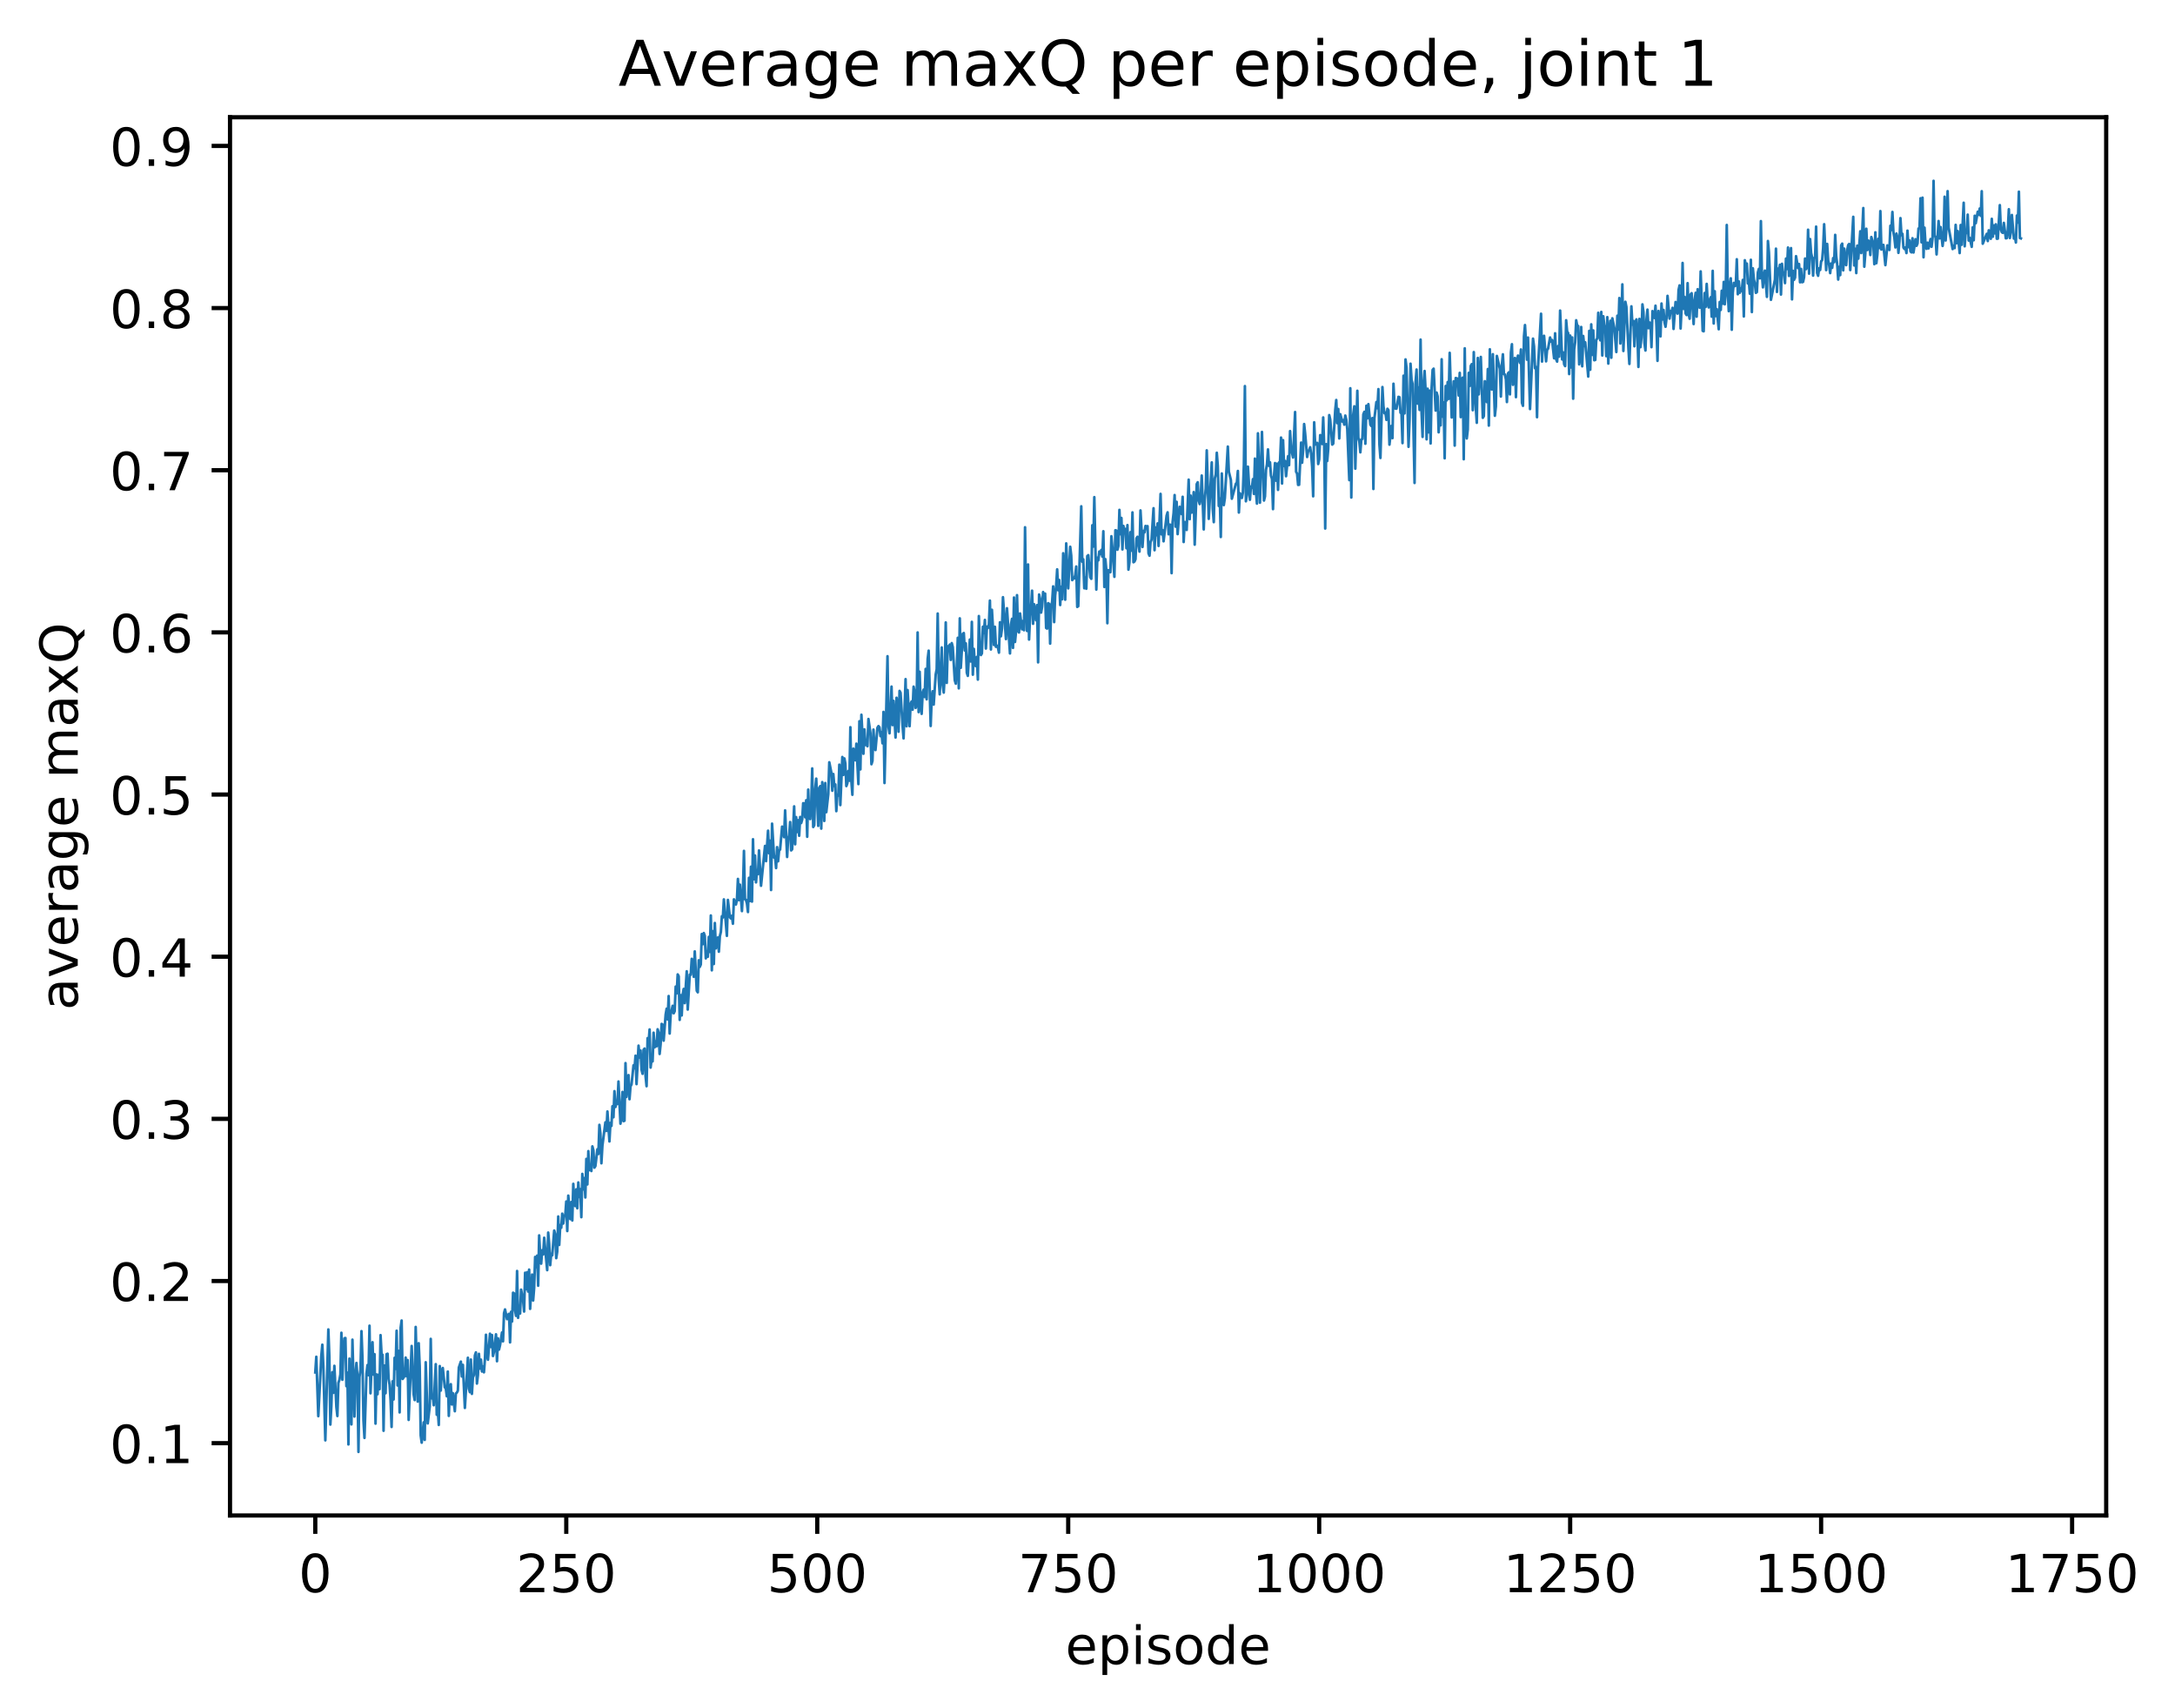 <?xml version="1.0" encoding="utf-8" standalone="no"?>
<!DOCTYPE svg PUBLIC "-//W3C//DTD SVG 1.1//EN"
  "http://www.w3.org/Graphics/SVG/1.1/DTD/svg11.dtd">
<!-- Created with matplotlib (http://matplotlib.org/) -->
<svg height="325pt" version="1.1" viewBox="0 0 414 325" width="414pt" xmlns="http://www.w3.org/2000/svg" xmlns:xlink="http://www.w3.org/1999/xlink">
 <defs>
  <style type="text/css">
*{stroke-linecap:butt;stroke-linejoin:round;}
  </style>
 </defs>
 <g id="figure_1">
  <g id="patch_1">
   <path d="M 0 325.986 
L 414.339 325.986 
L 414.339 0 
L 0 0 
z
" style="fill:#ffffff;"/>
  </g>
  <g id="axes_1">
   <g id="patch_2">
    <path d="M 43.781 288.43 
L 400.901 288.43 
L 400.901 22.318 
L 43.781 22.318 
z
" style="fill:#ffffff;"/>
   </g>
   <g id="matplotlib.axis_1">
    <g id="xtick_1">
     <g id="line2d_1">
      <defs>
       <path d="M 0 0 
L 0 3.5 
" id="ma59af36c1a" style="stroke:#000000;stroke-width:0.8;"/>
      </defs>
      <g>
       <use style="stroke:#000000;stroke-width:0.8;" x="60.014" xlink:href="#ma59af36c1a" y="288.43"/>
      </g>
     </g>
     <g id="text_1">
      <!-- 0 -->
      <defs>
       <path d="M 31.781 66.406 
Q 24.172 66.406 20.328 58.906 
Q 16.5 51.422 16.5 36.375 
Q 16.5 21.391 20.328 13.891 
Q 24.172 6.391 31.781 6.391 
Q 39.453 6.391 43.281 13.891 
Q 47.125 21.391 47.125 36.375 
Q 47.125 51.422 43.281 58.906 
Q 39.453 66.406 31.781 66.406 
z
M 31.781 74.219 
Q 44.047 74.219 50.516 64.516 
Q 56.984 54.828 56.984 36.375 
Q 56.984 17.969 50.516 8.266 
Q 44.047 -1.422 31.781 -1.422 
Q 19.531 -1.422 13.062 8.266 
Q 6.594 17.969 6.594 36.375 
Q 6.594 54.828 13.062 64.516 
Q 19.531 74.219 31.781 74.219 
z
" id="DejaVuSans-30"/>
      </defs>
      <g transform="translate(56.833 303.029)scale(0.1 -0.1)">
       <use xlink:href="#DejaVuSans-30"/>
      </g>
     </g>
    </g>
    <g id="xtick_2">
     <g id="line2d_2">
      <g>
       <use style="stroke:#000000;stroke-width:0.8;" x="107.785" xlink:href="#ma59af36c1a" y="288.43"/>
      </g>
     </g>
     <g id="text_2">
      <!-- 250 -->
      <defs>
       <path d="M 19.188 8.297 
L 53.609 8.297 
L 53.609 0 
L 7.328 0 
L 7.328 8.297 
Q 12.938 14.109 22.625 23.891 
Q 32.328 33.688 34.812 36.531 
Q 39.547 41.844 41.422 45.531 
Q 43.312 49.219 43.312 52.781 
Q 43.312 58.594 39.234 62.25 
Q 35.156 65.922 28.609 65.922 
Q 23.969 65.922 18.812 64.312 
Q 13.672 62.703 7.812 59.422 
L 7.812 69.391 
Q 13.766 71.781 18.938 73 
Q 24.125 74.219 28.422 74.219 
Q 39.75 74.219 46.484 68.547 
Q 53.219 62.891 53.219 53.422 
Q 53.219 48.922 51.531 44.891 
Q 49.859 40.875 45.406 35.406 
Q 44.188 33.984 37.641 27.219 
Q 31.109 20.453 19.188 8.297 
z
" id="DejaVuSans-32"/>
       <path d="M 10.797 72.906 
L 49.516 72.906 
L 49.516 64.594 
L 19.828 64.594 
L 19.828 46.734 
Q 21.969 47.469 24.109 47.828 
Q 26.266 48.188 28.422 48.188 
Q 40.625 48.188 47.75 41.5 
Q 54.891 34.812 54.891 23.391 
Q 54.891 11.625 47.562 5.094 
Q 40.234 -1.422 26.906 -1.422 
Q 22.312 -1.422 17.547 -0.641 
Q 12.797 0.141 7.719 1.703 
L 7.719 11.625 
Q 12.109 9.234 16.797 8.062 
Q 21.484 6.891 26.703 6.891 
Q 35.156 6.891 40.078 11.328 
Q 45.016 15.766 45.016 23.391 
Q 45.016 31 40.078 35.438 
Q 35.156 39.891 26.703 39.891 
Q 22.75 39.891 18.812 39.016 
Q 14.891 38.141 10.797 36.281 
z
" id="DejaVuSans-35"/>
      </defs>
      <g transform="translate(98.242 303.029)scale(0.1 -0.1)">
       <use xlink:href="#DejaVuSans-32"/>
       <use x="63.623" xlink:href="#DejaVuSans-35"/>
       <use x="127.246" xlink:href="#DejaVuSans-30"/>
      </g>
     </g>
    </g>
    <g id="xtick_3">
     <g id="line2d_3">
      <g>
       <use style="stroke:#000000;stroke-width:0.8;" x="155.557" xlink:href="#ma59af36c1a" y="288.43"/>
      </g>
     </g>
     <g id="text_3">
      <!-- 500 -->
      <g transform="translate(146.013 303.029)scale(0.1 -0.1)">
       <use xlink:href="#DejaVuSans-35"/>
       <use x="63.623" xlink:href="#DejaVuSans-30"/>
       <use x="127.246" xlink:href="#DejaVuSans-30"/>
      </g>
     </g>
    </g>
    <g id="xtick_4">
     <g id="line2d_4">
      <g>
       <use style="stroke:#000000;stroke-width:0.8;" x="203.328" xlink:href="#ma59af36c1a" y="288.43"/>
      </g>
     </g>
     <g id="text_4">
      <!-- 750 -->
      <defs>
       <path d="M 8.203 72.906 
L 55.078 72.906 
L 55.078 68.703 
L 28.609 0 
L 18.312 0 
L 43.219 64.594 
L 8.203 64.594 
z
" id="DejaVuSans-37"/>
      </defs>
      <g transform="translate(193.784 303.029)scale(0.1 -0.1)">
       <use xlink:href="#DejaVuSans-37"/>
       <use x="63.623" xlink:href="#DejaVuSans-35"/>
       <use x="127.246" xlink:href="#DejaVuSans-30"/>
      </g>
     </g>
    </g>
    <g id="xtick_5">
     <g id="line2d_5">
      <g>
       <use style="stroke:#000000;stroke-width:0.8;" x="251.1" xlink:href="#ma59af36c1a" y="288.43"/>
      </g>
     </g>
     <g id="text_5">
      <!-- 1000 -->
      <defs>
       <path d="M 12.406 8.297 
L 28.516 8.297 
L 28.516 63.922 
L 10.984 60.406 
L 10.984 69.391 
L 28.422 72.906 
L 38.281 72.906 
L 38.281 8.297 
L 54.391 8.297 
L 54.391 0 
L 12.406 0 
z
" id="DejaVuSans-31"/>
      </defs>
      <g transform="translate(238.375 303.029)scale(0.1 -0.1)">
       <use xlink:href="#DejaVuSans-31"/>
       <use x="63.623" xlink:href="#DejaVuSans-30"/>
       <use x="127.246" xlink:href="#DejaVuSans-30"/>
       <use x="190.869" xlink:href="#DejaVuSans-30"/>
      </g>
     </g>
    </g>
    <g id="xtick_6">
     <g id="line2d_6">
      <g>
       <use style="stroke:#000000;stroke-width:0.8;" x="298.871" xlink:href="#ma59af36c1a" y="288.43"/>
      </g>
     </g>
     <g id="text_6">
      <!-- 1250 -->
      <g transform="translate(286.146 303.029)scale(0.1 -0.1)">
       <use xlink:href="#DejaVuSans-31"/>
       <use x="63.623" xlink:href="#DejaVuSans-32"/>
       <use x="127.246" xlink:href="#DejaVuSans-35"/>
       <use x="190.869" xlink:href="#DejaVuSans-30"/>
      </g>
     </g>
    </g>
    <g id="xtick_7">
     <g id="line2d_7">
      <g>
       <use style="stroke:#000000;stroke-width:0.8;" x="346.642" xlink:href="#ma59af36c1a" y="288.43"/>
      </g>
     </g>
     <g id="text_7">
      <!-- 1500 -->
      <g transform="translate(333.917 303.029)scale(0.1 -0.1)">
       <use xlink:href="#DejaVuSans-31"/>
       <use x="63.623" xlink:href="#DejaVuSans-35"/>
       <use x="127.246" xlink:href="#DejaVuSans-30"/>
       <use x="190.869" xlink:href="#DejaVuSans-30"/>
      </g>
     </g>
    </g>
    <g id="xtick_8">
     <g id="line2d_8">
      <g>
       <use style="stroke:#000000;stroke-width:0.8;" x="394.414" xlink:href="#ma59af36c1a" y="288.43"/>
      </g>
     </g>
     <g id="text_8">
      <!-- 1750 -->
      <g transform="translate(381.689 303.029)scale(0.1 -0.1)">
       <use xlink:href="#DejaVuSans-31"/>
       <use x="63.623" xlink:href="#DejaVuSans-37"/>
       <use x="127.246" xlink:href="#DejaVuSans-35"/>
       <use x="190.869" xlink:href="#DejaVuSans-30"/>
      </g>
     </g>
    </g>
    <g id="text_9">
     <!-- episode -->
     <defs>
      <path d="M 56.203 29.594 
L 56.203 25.203 
L 14.891 25.203 
Q 15.484 15.922 20.484 11.062 
Q 25.484 6.203 34.422 6.203 
Q 39.594 6.203 44.453 7.469 
Q 49.312 8.734 54.109 11.281 
L 54.109 2.781 
Q 49.266 0.734 44.188 -0.344 
Q 39.109 -1.422 33.891 -1.422 
Q 20.797 -1.422 13.156 6.188 
Q 5.516 13.812 5.516 26.812 
Q 5.516 40.234 12.766 48.109 
Q 20.016 56 32.328 56 
Q 43.359 56 49.781 48.891 
Q 56.203 41.797 56.203 29.594 
z
M 47.219 32.234 
Q 47.125 39.594 43.094 43.984 
Q 39.062 48.391 32.422 48.391 
Q 24.906 48.391 20.391 44.141 
Q 15.875 39.891 15.188 32.172 
z
" id="DejaVuSans-65"/>
      <path d="M 18.109 8.203 
L 18.109 -20.797 
L 9.078 -20.797 
L 9.078 54.688 
L 18.109 54.688 
L 18.109 46.391 
Q 20.953 51.266 25.266 53.625 
Q 29.594 56 35.594 56 
Q 45.562 56 51.781 48.094 
Q 58.016 40.188 58.016 27.297 
Q 58.016 14.406 51.781 6.484 
Q 45.562 -1.422 35.594 -1.422 
Q 29.594 -1.422 25.266 0.953 
Q 20.953 3.328 18.109 8.203 
z
M 48.688 27.297 
Q 48.688 37.203 44.609 42.844 
Q 40.531 48.484 33.406 48.484 
Q 26.266 48.484 22.188 42.844 
Q 18.109 37.203 18.109 27.297 
Q 18.109 17.391 22.188 11.75 
Q 26.266 6.109 33.406 6.109 
Q 40.531 6.109 44.609 11.75 
Q 48.688 17.391 48.688 27.297 
z
" id="DejaVuSans-70"/>
      <path d="M 9.422 54.688 
L 18.406 54.688 
L 18.406 0 
L 9.422 0 
z
M 9.422 75.984 
L 18.406 75.984 
L 18.406 64.594 
L 9.422 64.594 
z
" id="DejaVuSans-69"/>
      <path d="M 44.281 53.078 
L 44.281 44.578 
Q 40.484 46.531 36.375 47.5 
Q 32.281 48.484 27.875 48.484 
Q 21.188 48.484 17.844 46.438 
Q 14.5 44.391 14.5 40.281 
Q 14.5 37.156 16.891 35.375 
Q 19.281 33.594 26.516 31.984 
L 29.594 31.297 
Q 39.156 29.25 43.188 25.516 
Q 47.219 21.781 47.219 15.094 
Q 47.219 7.469 41.188 3.016 
Q 35.156 -1.422 24.609 -1.422 
Q 20.219 -1.422 15.453 -0.562 
Q 10.688 0.297 5.422 2 
L 5.422 11.281 
Q 10.406 8.688 15.234 7.391 
Q 20.062 6.109 24.812 6.109 
Q 31.156 6.109 34.562 8.281 
Q 37.984 10.453 37.984 14.406 
Q 37.984 18.062 35.516 20.016 
Q 33.062 21.969 24.703 23.781 
L 21.578 24.516 
Q 13.234 26.266 9.516 29.906 
Q 5.812 33.547 5.812 39.891 
Q 5.812 47.609 11.281 51.797 
Q 16.75 56 26.812 56 
Q 31.781 56 36.172 55.266 
Q 40.578 54.547 44.281 53.078 
z
" id="DejaVuSans-73"/>
      <path d="M 30.609 48.391 
Q 23.391 48.391 19.188 42.75 
Q 14.984 37.109 14.984 27.297 
Q 14.984 17.484 19.156 11.844 
Q 23.344 6.203 30.609 6.203 
Q 37.797 6.203 41.984 11.859 
Q 46.188 17.531 46.188 27.297 
Q 46.188 37.016 41.984 42.703 
Q 37.797 48.391 30.609 48.391 
z
M 30.609 56 
Q 42.328 56 49.016 48.375 
Q 55.719 40.766 55.719 27.297 
Q 55.719 13.875 49.016 6.219 
Q 42.328 -1.422 30.609 -1.422 
Q 18.844 -1.422 12.172 6.219 
Q 5.516 13.875 5.516 27.297 
Q 5.516 40.766 12.172 48.375 
Q 18.844 56 30.609 56 
z
" id="DejaVuSans-6f"/>
      <path d="M 45.406 46.391 
L 45.406 75.984 
L 54.391 75.984 
L 54.391 0 
L 45.406 0 
L 45.406 8.203 
Q 42.578 3.328 38.25 0.953 
Q 33.938 -1.422 27.875 -1.422 
Q 17.969 -1.422 11.734 6.484 
Q 5.516 14.406 5.516 27.297 
Q 5.516 40.188 11.734 48.094 
Q 17.969 56 27.875 56 
Q 33.938 56 38.25 53.625 
Q 42.578 51.266 45.406 46.391 
z
M 14.797 27.297 
Q 14.797 17.391 18.875 11.75 
Q 22.953 6.109 30.078 6.109 
Q 37.203 6.109 41.297 11.75 
Q 45.406 17.391 45.406 27.297 
Q 45.406 37.203 41.297 42.844 
Q 37.203 48.484 30.078 48.484 
Q 22.953 48.484 18.875 42.844 
Q 14.797 37.203 14.797 27.297 
z
" id="DejaVuSans-64"/>
     </defs>
     <g transform="translate(202.787 316.707)scale(0.1 -0.1)">
      <use xlink:href="#DejaVuSans-65"/>
      <use x="61.523" xlink:href="#DejaVuSans-70"/>
      <use x="125" xlink:href="#DejaVuSans-69"/>
      <use x="152.783" xlink:href="#DejaVuSans-73"/>
      <use x="204.883" xlink:href="#DejaVuSans-6f"/>
      <use x="266.064" xlink:href="#DejaVuSans-64"/>
      <use x="329.541" xlink:href="#DejaVuSans-65"/>
     </g>
    </g>
   </g>
   <g id="matplotlib.axis_2">
    <g id="ytick_1">
     <g id="line2d_9">
      <defs>
       <path d="M 0 0 
L -3.5 0 
" id="mba5f200dff" style="stroke:#000000;stroke-width:0.8;"/>
      </defs>
      <g>
       <use style="stroke:#000000;stroke-width:0.8;" x="43.781" xlink:href="#mba5f200dff" y="274.668"/>
      </g>
     </g>
     <g id="text_10">
      <!-- 0.1 -->
      <defs>
       <path d="M 10.688 12.406 
L 21 12.406 
L 21 0 
L 10.688 0 
z
" id="DejaVuSans-2e"/>
      </defs>
      <g transform="translate(20.878 278.467)scale(0.1 -0.1)">
       <use xlink:href="#DejaVuSans-30"/>
       <use x="63.623" xlink:href="#DejaVuSans-2e"/>
       <use x="95.41" xlink:href="#DejaVuSans-31"/>
      </g>
     </g>
    </g>
    <g id="ytick_2">
     <g id="line2d_10">
      <g>
       <use style="stroke:#000000;stroke-width:0.8;" x="43.781" xlink:href="#mba5f200dff" y="243.806"/>
      </g>
     </g>
     <g id="text_11">
      <!-- 0.2 -->
      <g transform="translate(20.878 247.605)scale(0.1 -0.1)">
       <use xlink:href="#DejaVuSans-30"/>
       <use x="63.623" xlink:href="#DejaVuSans-2e"/>
       <use x="95.41" xlink:href="#DejaVuSans-32"/>
      </g>
     </g>
    </g>
    <g id="ytick_3">
     <g id="line2d_11">
      <g>
       <use style="stroke:#000000;stroke-width:0.8;" x="43.781" xlink:href="#mba5f200dff" y="212.944"/>
      </g>
     </g>
     <g id="text_12">
      <!-- 0.3 -->
      <defs>
       <path d="M 40.578 39.312 
Q 47.656 37.797 51.625 33 
Q 55.609 28.219 55.609 21.188 
Q 55.609 10.406 48.188 4.484 
Q 40.766 -1.422 27.094 -1.422 
Q 22.516 -1.422 17.656 -0.516 
Q 12.797 0.391 7.625 2.203 
L 7.625 11.719 
Q 11.719 9.328 16.594 8.109 
Q 21.484 6.891 26.812 6.891 
Q 36.078 6.891 40.938 10.547 
Q 45.797 14.203 45.797 21.188 
Q 45.797 27.641 41.281 31.266 
Q 36.766 34.906 28.719 34.906 
L 20.219 34.906 
L 20.219 43.016 
L 29.109 43.016 
Q 36.375 43.016 40.234 45.922 
Q 44.094 48.828 44.094 54.297 
Q 44.094 59.906 40.109 62.906 
Q 36.141 65.922 28.719 65.922 
Q 24.656 65.922 20.016 65.031 
Q 15.375 64.156 9.812 62.312 
L 9.812 71.094 
Q 15.438 72.656 20.344 73.438 
Q 25.25 74.219 29.594 74.219 
Q 40.828 74.219 47.359 69.109 
Q 53.906 64.016 53.906 55.328 
Q 53.906 49.266 50.438 45.094 
Q 46.969 40.922 40.578 39.312 
z
" id="DejaVuSans-33"/>
      </defs>
      <g transform="translate(20.878 216.744)scale(0.1 -0.1)">
       <use xlink:href="#DejaVuSans-30"/>
       <use x="63.623" xlink:href="#DejaVuSans-2e"/>
       <use x="95.41" xlink:href="#DejaVuSans-33"/>
      </g>
     </g>
    </g>
    <g id="ytick_4">
     <g id="line2d_12">
      <g>
       <use style="stroke:#000000;stroke-width:0.8;" x="43.781" xlink:href="#mba5f200dff" y="182.082"/>
      </g>
     </g>
     <g id="text_13">
      <!-- 0.4 -->
      <defs>
       <path d="M 37.797 64.312 
L 12.891 25.391 
L 37.797 25.391 
z
M 35.203 72.906 
L 47.609 72.906 
L 47.609 25.391 
L 58.016 25.391 
L 58.016 17.188 
L 47.609 17.188 
L 47.609 0 
L 37.797 0 
L 37.797 17.188 
L 4.891 17.188 
L 4.891 26.703 
z
" id="DejaVuSans-34"/>
      </defs>
      <g transform="translate(20.878 185.882)scale(0.1 -0.1)">
       <use xlink:href="#DejaVuSans-30"/>
       <use x="63.623" xlink:href="#DejaVuSans-2e"/>
       <use x="95.41" xlink:href="#DejaVuSans-34"/>
      </g>
     </g>
    </g>
    <g id="ytick_5">
     <g id="line2d_13">
      <g>
       <use style="stroke:#000000;stroke-width:0.8;" x="43.781" xlink:href="#mba5f200dff" y="151.22"/>
      </g>
     </g>
     <g id="text_14">
      <!-- 0.5 -->
      <g transform="translate(20.878 155.02)scale(0.1 -0.1)">
       <use xlink:href="#DejaVuSans-30"/>
       <use x="63.623" xlink:href="#DejaVuSans-2e"/>
       <use x="95.41" xlink:href="#DejaVuSans-35"/>
      </g>
     </g>
    </g>
    <g id="ytick_6">
     <g id="line2d_14">
      <g>
       <use style="stroke:#000000;stroke-width:0.8;" x="43.781" xlink:href="#mba5f200dff" y="120.358"/>
      </g>
     </g>
     <g id="text_15">
      <!-- 0.6 -->
      <defs>
       <path d="M 33.016 40.375 
Q 26.375 40.375 22.484 35.828 
Q 18.609 31.297 18.609 23.391 
Q 18.609 15.531 22.484 10.953 
Q 26.375 6.391 33.016 6.391 
Q 39.656 6.391 43.531 10.953 
Q 47.406 15.531 47.406 23.391 
Q 47.406 31.297 43.531 35.828 
Q 39.656 40.375 33.016 40.375 
z
M 52.594 71.297 
L 52.594 62.312 
Q 48.875 64.062 45.094 64.984 
Q 41.312 65.922 37.594 65.922 
Q 27.828 65.922 22.672 59.328 
Q 17.531 52.734 16.797 39.406 
Q 19.672 43.656 24.016 45.922 
Q 28.375 48.188 33.594 48.188 
Q 44.578 48.188 50.953 41.516 
Q 57.328 34.859 57.328 23.391 
Q 57.328 12.156 50.688 5.359 
Q 44.047 -1.422 33.016 -1.422 
Q 20.359 -1.422 13.672 8.266 
Q 6.984 17.969 6.984 36.375 
Q 6.984 53.656 15.188 63.938 
Q 23.391 74.219 37.203 74.219 
Q 40.922 74.219 44.703 73.484 
Q 48.484 72.75 52.594 71.297 
z
" id="DejaVuSans-36"/>
      </defs>
      <g transform="translate(20.878 124.158)scale(0.1 -0.1)">
       <use xlink:href="#DejaVuSans-30"/>
       <use x="63.623" xlink:href="#DejaVuSans-2e"/>
       <use x="95.41" xlink:href="#DejaVuSans-36"/>
      </g>
     </g>
    </g>
    <g id="ytick_7">
     <g id="line2d_15">
      <g>
       <use style="stroke:#000000;stroke-width:0.8;" x="43.781" xlink:href="#mba5f200dff" y="89.497"/>
      </g>
     </g>
     <g id="text_16">
      <!-- 0.7 -->
      <g transform="translate(20.878 93.296)scale(0.1 -0.1)">
       <use xlink:href="#DejaVuSans-30"/>
       <use x="63.623" xlink:href="#DejaVuSans-2e"/>
       <use x="95.41" xlink:href="#DejaVuSans-37"/>
      </g>
     </g>
    </g>
    <g id="ytick_8">
     <g id="line2d_16">
      <g>
       <use style="stroke:#000000;stroke-width:0.8;" x="43.781" xlink:href="#mba5f200dff" y="58.635"/>
      </g>
     </g>
     <g id="text_17">
      <!-- 0.8 -->
      <defs>
       <path d="M 31.781 34.625 
Q 24.75 34.625 20.719 30.859 
Q 16.703 27.094 16.703 20.516 
Q 16.703 13.922 20.719 10.156 
Q 24.75 6.391 31.781 6.391 
Q 38.812 6.391 42.859 10.172 
Q 46.922 13.969 46.922 20.516 
Q 46.922 27.094 42.891 30.859 
Q 38.875 34.625 31.781 34.625 
z
M 21.922 38.812 
Q 15.578 40.375 12.031 44.719 
Q 8.5 49.078 8.5 55.328 
Q 8.5 64.062 14.719 69.141 
Q 20.953 74.219 31.781 74.219 
Q 42.672 74.219 48.875 69.141 
Q 55.078 64.062 55.078 55.328 
Q 55.078 49.078 51.531 44.719 
Q 48 40.375 41.703 38.812 
Q 48.828 37.156 52.797 32.312 
Q 56.781 27.484 56.781 20.516 
Q 56.781 9.906 50.312 4.234 
Q 43.844 -1.422 31.781 -1.422 
Q 19.734 -1.422 13.25 4.234 
Q 6.781 9.906 6.781 20.516 
Q 6.781 27.484 10.781 32.312 
Q 14.797 37.156 21.922 38.812 
z
M 18.312 54.391 
Q 18.312 48.734 21.844 45.562 
Q 25.391 42.391 31.781 42.391 
Q 38.141 42.391 41.719 45.562 
Q 45.312 48.734 45.312 54.391 
Q 45.312 60.062 41.719 63.234 
Q 38.141 66.406 31.781 66.406 
Q 25.391 66.406 21.844 63.234 
Q 18.312 60.062 18.312 54.391 
z
" id="DejaVuSans-38"/>
      </defs>
      <g transform="translate(20.878 62.434)scale(0.1 -0.1)">
       <use xlink:href="#DejaVuSans-30"/>
       <use x="63.623" xlink:href="#DejaVuSans-2e"/>
       <use x="95.41" xlink:href="#DejaVuSans-38"/>
      </g>
     </g>
    </g>
    <g id="ytick_9">
     <g id="line2d_17">
      <g>
       <use style="stroke:#000000;stroke-width:0.8;" x="43.781" xlink:href="#mba5f200dff" y="27.773"/>
      </g>
     </g>
     <g id="text_18">
      <!-- 0.9 -->
      <defs>
       <path d="M 10.984 1.516 
L 10.984 10.5 
Q 14.703 8.734 18.5 7.812 
Q 22.312 6.891 25.984 6.891 
Q 35.75 6.891 40.891 13.453 
Q 46.047 20.016 46.781 33.406 
Q 43.953 29.203 39.594 26.953 
Q 35.25 24.703 29.984 24.703 
Q 19.047 24.703 12.672 31.312 
Q 6.297 37.938 6.297 49.422 
Q 6.297 60.641 12.938 67.422 
Q 19.578 74.219 30.609 74.219 
Q 43.266 74.219 49.922 64.516 
Q 56.594 54.828 56.594 36.375 
Q 56.594 19.141 48.406 8.859 
Q 40.234 -1.422 26.422 -1.422 
Q 22.703 -1.422 18.891 -0.688 
Q 15.094 0.047 10.984 1.516 
z
M 30.609 32.422 
Q 37.25 32.422 41.125 36.953 
Q 45.016 41.5 45.016 49.422 
Q 45.016 57.281 41.125 61.844 
Q 37.25 66.406 30.609 66.406 
Q 23.969 66.406 20.094 61.844 
Q 16.219 57.281 16.219 49.422 
Q 16.219 41.5 20.094 36.953 
Q 23.969 32.422 30.609 32.422 
z
" id="DejaVuSans-39"/>
      </defs>
      <g transform="translate(20.878 31.572)scale(0.1 -0.1)">
       <use xlink:href="#DejaVuSans-30"/>
       <use x="63.623" xlink:href="#DejaVuSans-2e"/>
       <use x="95.41" xlink:href="#DejaVuSans-39"/>
      </g>
     </g>
    </g>
    <g id="text_19">
     <!-- average maxQ -->
     <defs>
      <path d="M 34.281 27.484 
Q 23.391 27.484 19.188 25 
Q 14.984 22.516 14.984 16.5 
Q 14.984 11.719 18.141 8.906 
Q 21.297 6.109 26.703 6.109 
Q 34.188 6.109 38.703 11.406 
Q 43.219 16.703 43.219 25.484 
L 43.219 27.484 
z
M 52.203 31.203 
L 52.203 0 
L 43.219 0 
L 43.219 8.297 
Q 40.141 3.328 35.547 0.953 
Q 30.953 -1.422 24.312 -1.422 
Q 15.922 -1.422 10.953 3.297 
Q 6 8.016 6 15.922 
Q 6 25.141 12.172 29.828 
Q 18.359 34.516 30.609 34.516 
L 43.219 34.516 
L 43.219 35.406 
Q 43.219 41.609 39.141 45 
Q 35.062 48.391 27.688 48.391 
Q 23 48.391 18.547 47.266 
Q 14.109 46.141 10.016 43.891 
L 10.016 52.203 
Q 14.938 54.109 19.578 55.047 
Q 24.219 56 28.609 56 
Q 40.484 56 46.344 49.844 
Q 52.203 43.703 52.203 31.203 
z
" id="DejaVuSans-61"/>
      <path d="M 2.984 54.688 
L 12.5 54.688 
L 29.594 8.797 
L 46.688 54.688 
L 56.203 54.688 
L 35.688 0 
L 23.484 0 
z
" id="DejaVuSans-76"/>
      <path d="M 41.109 46.297 
Q 39.594 47.172 37.812 47.578 
Q 36.031 48 33.891 48 
Q 26.266 48 22.188 43.047 
Q 18.109 38.094 18.109 28.812 
L 18.109 0 
L 9.078 0 
L 9.078 54.688 
L 18.109 54.688 
L 18.109 46.188 
Q 20.953 51.172 25.484 53.578 
Q 30.031 56 36.531 56 
Q 37.453 56 38.578 55.875 
Q 39.703 55.766 41.062 55.516 
z
" id="DejaVuSans-72"/>
      <path d="M 45.406 27.984 
Q 45.406 37.75 41.375 43.109 
Q 37.359 48.484 30.078 48.484 
Q 22.859 48.484 18.828 43.109 
Q 14.797 37.75 14.797 27.984 
Q 14.797 18.266 18.828 12.891 
Q 22.859 7.516 30.078 7.516 
Q 37.359 7.516 41.375 12.891 
Q 45.406 18.266 45.406 27.984 
z
M 54.391 6.781 
Q 54.391 -7.172 48.188 -13.984 
Q 42 -20.797 29.203 -20.797 
Q 24.469 -20.797 20.266 -20.094 
Q 16.062 -19.391 12.109 -17.922 
L 12.109 -9.188 
Q 16.062 -11.328 19.922 -12.344 
Q 23.781 -13.375 27.781 -13.375 
Q 36.625 -13.375 41.016 -8.766 
Q 45.406 -4.156 45.406 5.172 
L 45.406 9.625 
Q 42.625 4.781 38.281 2.391 
Q 33.938 0 27.875 0 
Q 17.828 0 11.672 7.656 
Q 5.516 15.328 5.516 27.984 
Q 5.516 40.672 11.672 48.328 
Q 17.828 56 27.875 56 
Q 33.938 56 38.281 53.609 
Q 42.625 51.219 45.406 46.391 
L 45.406 54.688 
L 54.391 54.688 
z
" id="DejaVuSans-67"/>
      <path id="DejaVuSans-20"/>
      <path d="M 52 44.188 
Q 55.375 50.25 60.062 53.125 
Q 64.75 56 71.094 56 
Q 79.641 56 84.281 50.016 
Q 88.922 44.047 88.922 33.016 
L 88.922 0 
L 79.891 0 
L 79.891 32.719 
Q 79.891 40.578 77.094 44.375 
Q 74.312 48.188 68.609 48.188 
Q 61.625 48.188 57.562 43.547 
Q 53.516 38.922 53.516 30.906 
L 53.516 0 
L 44.484 0 
L 44.484 32.719 
Q 44.484 40.625 41.703 44.406 
Q 38.922 48.188 33.109 48.188 
Q 26.219 48.188 22.156 43.531 
Q 18.109 38.875 18.109 30.906 
L 18.109 0 
L 9.078 0 
L 9.078 54.688 
L 18.109 54.688 
L 18.109 46.188 
Q 21.188 51.219 25.484 53.609 
Q 29.781 56 35.688 56 
Q 41.656 56 45.828 52.969 
Q 50 49.953 52 44.188 
z
" id="DejaVuSans-6d"/>
      <path d="M 54.891 54.688 
L 35.109 28.078 
L 55.906 0 
L 45.312 0 
L 29.391 21.484 
L 13.484 0 
L 2.875 0 
L 24.125 28.609 
L 4.688 54.688 
L 15.281 54.688 
L 29.781 35.203 
L 44.281 54.688 
z
" id="DejaVuSans-78"/>
      <path d="M 39.406 66.219 
Q 28.656 66.219 22.328 58.203 
Q 16.016 50.203 16.016 36.375 
Q 16.016 22.609 22.328 14.594 
Q 28.656 6.594 39.406 6.594 
Q 50.141 6.594 56.422 14.594 
Q 62.703 22.609 62.703 36.375 
Q 62.703 50.203 56.422 58.203 
Q 50.141 66.219 39.406 66.219 
z
M 53.219 1.312 
L 66.219 -12.891 
L 54.297 -12.891 
L 43.5 -1.219 
Q 41.891 -1.312 41.031 -1.359 
Q 40.188 -1.422 39.406 -1.422 
Q 24.031 -1.422 14.812 8.859 
Q 5.609 19.141 5.609 36.375 
Q 5.609 53.656 14.812 63.938 
Q 24.031 74.219 39.406 74.219 
Q 54.734 74.219 63.906 63.938 
Q 73.094 53.656 73.094 36.375 
Q 73.094 23.688 67.984 14.641 
Q 62.891 5.609 53.219 1.312 
z
" id="DejaVuSans-51"/>
     </defs>
     <g transform="translate(14.798 192.263)rotate(-90)scale(0.1 -0.1)">
      <use xlink:href="#DejaVuSans-61"/>
      <use x="61.279" xlink:href="#DejaVuSans-76"/>
      <use x="120.459" xlink:href="#DejaVuSans-65"/>
      <use x="181.982" xlink:href="#DejaVuSans-72"/>
      <use x="223.096" xlink:href="#DejaVuSans-61"/>
      <use x="284.375" xlink:href="#DejaVuSans-67"/>
      <use x="347.852" xlink:href="#DejaVuSans-65"/>
      <use x="409.375" xlink:href="#DejaVuSans-20"/>
      <use x="441.162" xlink:href="#DejaVuSans-6d"/>
      <use x="538.574" xlink:href="#DejaVuSans-61"/>
      <use x="599.854" xlink:href="#DejaVuSans-78"/>
      <use x="659.033" xlink:href="#DejaVuSans-51"/>
     </g>
    </g>
   </g>
   <g id="line2d_18">
    <path clip-path="url(#pd265136f0a)" d="M 60.014 261.205 
L 60.205 258.229 
L 60.587 269.528 
L 61.16 258.085 
L 61.352 255.929 
L 61.543 259.97 
L 61.925 274.133 
L 62.498 253.025 
L 62.689 258.215 
L 62.88 271.128 
L 63.071 267.595 
L 63.262 261.165 
L 63.454 265.088 
L 63.645 259.95 
L 64.027 267.756 
L 64.218 269.503 
L 64.409 263.196 
L 64.6 262.636 
L 64.791 261.603 
L 64.982 253.655 
L 65.173 262.599 
L 65.364 257.027 
L 65.555 254.706 
L 65.747 254.656 
L 65.938 263.829 
L 66.129 261.241 
L 66.32 274.908 
L 66.511 258.578 
L 66.702 268.275 
L 66.893 271.092 
L 67.084 254.972 
L 67.466 269.601 
L 67.657 261.637 
L 67.848 259.405 
L 68.04 262.265 
L 68.231 276.334 
L 68.422 262.082 
L 68.613 260.71 
L 68.804 253.349 
L 68.995 258.618 
L 69.186 270.322 
L 69.377 273.67 
L 69.759 261.455 
L 69.95 259.805 
L 70.142 261.738 
L 70.333 252.312 
L 70.524 265.178 
L 70.906 255.457 
L 71.097 261.637 
L 71.288 257.732 
L 71.479 270.947 
L 71.67 261.584 
L 71.861 265.355 
L 72.052 261.636 
L 72.243 264.393 
L 72.435 254.106 
L 72.626 257.731 
L 72.817 257.844 
L 73.008 272.31 
L 73.199 259.891 
L 73.39 265.17 
L 73.581 257.73 
L 73.772 257.647 
L 73.963 262.419 
L 74.154 263.538 
L 74.345 266.514 
L 74.536 271.584 
L 74.728 262.895 
L 74.919 266.352 
L 75.11 258.421 
L 75.301 260.528 
L 75.492 253.268 
L 75.683 263.691 
L 75.874 257.107 
L 76.065 268.812 
L 76.256 252.72 
L 76.447 251.326 
L 76.638 262.447 
L 77.021 261.872 
L 77.212 258.379 
L 77.403 261.946 
L 77.594 258.852 
L 77.785 270.24 
L 78.358 256.171 
L 78.74 265.414 
L 78.931 266.464 
L 79.123 252.55 
L 79.505 266.759 
L 79.696 255.646 
L 79.887 260.048 
L 80.078 273.186 
L 80.269 274.576 
L 80.651 270.7 
L 80.842 274.045 
L 81.033 259.266 
L 81.416 270.91 
L 81.798 267.677 
L 81.989 254.821 
L 82.18 266.136 
L 82.371 265.599 
L 82.562 267.447 
L 82.944 259.635 
L 83.135 269.264 
L 83.326 268.18 
L 83.518 271.2 
L 83.709 259.992 
L 83.9 264.655 
L 84.091 260.867 
L 84.282 260.36 
L 84.664 264.051 
L 84.855 264.193 
L 85.046 265.74 
L 85.237 261.041 
L 85.428 269.474 
L 85.619 264.345 
L 85.811 263.445 
L 86.002 267.303 
L 86.193 265.145 
L 86.575 268.587 
L 86.766 265.225 
L 86.957 265.055 
L 87.148 264.686 
L 87.339 260.274 
L 87.721 259.147 
L 87.912 261.979 
L 88.104 259.765 
L 88.486 267.965 
L 89.059 258.413 
L 89.25 264.283 
L 89.441 264.968 
L 89.632 258.754 
L 89.823 265.29 
L 90.014 262.163 
L 90.206 261.691 
L 90.397 257.967 
L 90.588 257.386 
L 90.779 263.322 
L 90.97 261.697 
L 91.161 257.669 
L 91.352 260.48 
L 91.543 258.771 
L 91.734 261.023 
L 91.925 260.058 
L 92.116 261.182 
L 92.307 258.641 
L 92.499 254.035 
L 92.69 258.001 
L 92.881 258.792 
L 93.263 253.838 
L 93.454 256.368 
L 93.645 254.085 
L 93.836 258.081 
L 94.027 257.282 
L 94.409 253.954 
L 94.6 259.073 
L 94.792 254.717 
L 94.983 256.861 
L 95.174 256.039 
L 95.556 253.601 
L 95.747 255.287 
L 95.938 249.928 
L 96.129 249.216 
L 96.511 251.063 
L 96.702 250.229 
L 96.894 250.048 
L 97.085 255.488 
L 97.276 249.667 
L 97.467 251.515 
L 97.658 246.035 
L 97.849 246.165 
L 98.04 249.362 
L 98.231 250.445 
L 98.422 241.9 
L 98.613 250.817 
L 98.804 248.542 
L 98.995 249.991 
L 99.187 245.45 
L 99.569 247.475 
L 99.76 249.617 
L 99.951 242.236 
L 100.142 245.374 
L 100.333 242.13 
L 100.524 245.81 
L 100.715 241.636 
L 100.906 249.106 
L 101.288 242.576 
L 101.48 247.515 
L 101.671 245.117 
L 101.862 239.225 
L 102.053 241.171 
L 102.244 238.974 
L 102.435 244.701 
L 102.626 235.125 
L 102.817 239.011 
L 103.008 240.501 
L 103.199 237.938 
L 103.39 238.75 
L 103.582 235.57 
L 104.155 241.739 
L 104.346 234.587 
L 104.537 236.738 
L 104.728 240.79 
L 104.919 238.628 
L 105.11 238.92 
L 105.492 234.202 
L 105.683 234.935 
L 105.875 239.457 
L 106.066 238.219 
L 106.257 231.529 
L 106.448 236.941 
L 106.639 233.167 
L 106.83 233.668 
L 107.021 230.989 
L 107.212 232.871 
L 107.403 231.337 
L 107.594 231.372 
L 107.785 228.676 
L 107.976 234.296 
L 108.168 227.557 
L 108.55 232.022 
L 108.741 228.775 
L 108.932 232.288 
L 109.123 225.314 
L 109.314 229.299 
L 109.505 229.552 
L 109.696 226.354 
L 109.887 229.963 
L 110.078 225.047 
L 110.27 227.823 
L 110.461 226.324 
L 110.652 231.657 
L 110.843 223.421 
L 111.034 226.369 
L 111.225 224.216 
L 111.416 227.904 
L 111.607 220.566 
L 111.798 225.426 
L 111.989 219.086 
L 112.18 222.701 
L 112.371 221.907 
L 112.563 222.873 
L 112.754 218.182 
L 112.945 218.911 
L 113.136 222.236 
L 113.327 221.935 
L 113.709 218.734 
L 113.9 219.636 
L 114.091 214.086 
L 114.282 215.707 
L 114.473 221.398 
L 114.664 218.03 
L 115.238 213.602 
L 115.429 215.251 
L 115.62 211.541 
L 116.002 217.241 
L 116.193 213.705 
L 116.384 214.297 
L 116.575 210.542 
L 116.766 212.643 
L 116.958 207.673 
L 117.149 210.685 
L 117.34 209.554 
L 117.531 210.12 
L 117.722 205.836 
L 118.104 213.863 
L 118.295 212.316 
L 118.486 207.821 
L 118.677 213.384 
L 118.868 213.306 
L 119.059 202.338 
L 119.251 208.774 
L 119.633 204.615 
L 119.824 209.208 
L 120.015 206.747 
L 120.206 206.396 
L 120.588 202.753 
L 120.779 203.319 
L 120.97 200.921 
L 121.161 206.332 
L 121.544 199.015 
L 121.735 201.273 
L 121.926 199.934 
L 122.117 203.573 
L 122.308 204.371 
L 122.499 199.8 
L 122.69 199.566 
L 122.881 204.802 
L 123.072 206.728 
L 123.263 197.587 
L 123.454 198.503 
L 123.646 195.931 
L 123.837 203.189 
L 124.028 201.554 
L 124.219 202.008 
L 124.41 196.546 
L 124.601 199.339 
L 124.792 198.198 
L 124.983 199.137 
L 125.174 195.899 
L 125.365 196.536 
L 125.556 200.592 
L 125.747 198.732 
L 125.939 194.874 
L 126.13 195.017 
L 126.321 198.062 
L 126.703 193.107 
L 126.894 191.976 
L 127.085 194.029 
L 127.276 189.568 
L 127.467 196.703 
L 127.658 193.104 
L 128.04 191.429 
L 128.232 192.852 
L 128.423 192.448 
L 128.614 187.768 
L 128.805 189.071 
L 128.996 185.455 
L 129.187 185.804 
L 129.378 194.106 
L 129.569 189.401 
L 129.76 193.262 
L 129.951 189.239 
L 130.142 188.218 
L 130.334 190.918 
L 130.716 184.862 
L 130.907 192.143 
L 131.289 185.489 
L 131.48 185.529 
L 131.671 182.49 
L 131.862 182.779 
L 132.053 185.905 
L 132.244 181.073 
L 132.627 188.568 
L 132.818 188.858 
L 133.009 182.761 
L 133.2 184.021 
L 133.391 183.567 
L 133.582 177.768 
L 133.773 179.709 
L 133.964 177.578 
L 134.155 178.124 
L 134.346 182.4 
L 134.537 181.073 
L 134.728 182.095 
L 134.92 178.319 
L 135.111 181.174 
L 135.302 174.239 
L 135.493 184.673 
L 135.684 177.222 
L 135.875 183.481 
L 136.066 175.671 
L 136.257 180.502 
L 136.639 178.42 
L 136.83 181.134 
L 137.022 178.175 
L 137.213 177.384 
L 137.404 174.383 
L 137.595 174.62 
L 137.786 171.176 
L 138.359 178.117 
L 138.55 171.275 
L 138.932 174.564 
L 139.123 174.805 
L 139.315 174.283 
L 139.506 175.806 
L 139.697 171.165 
L 140.079 172.146 
L 140.27 171.263 
L 140.461 167.28 
L 140.652 171.323 
L 140.843 168.365 
L 141.225 173.404 
L 141.416 169.506 
L 141.608 161.945 
L 141.799 171.16 
L 141.99 171.259 
L 142.181 171.974 
L 142.372 173.583 
L 142.563 167.075 
L 142.754 171.487 
L 142.945 164.957 
L 143.136 171.594 
L 143.327 159.728 
L 143.518 167.344 
L 143.709 162.826 
L 143.901 167.933 
L 144.092 165.617 
L 144.283 166.355 
L 144.474 161.858 
L 144.856 168.582 
L 145.62 160.998 
L 145.811 163.899 
L 146.194 158.101 
L 146.385 162.388 
L 146.576 159.995 
L 146.767 169.389 
L 146.958 156.759 
L 147.34 163.223 
L 147.531 162.995 
L 147.722 165.213 
L 147.913 161.237 
L 148.104 163.927 
L 148.296 161.839 
L 148.487 161.697 
L 148.869 157.328 
L 149.251 159.335 
L 149.442 154.234 
L 149.824 163.103 
L 150.015 159.729 
L 150.206 159.044 
L 150.397 156.458 
L 150.589 161.852 
L 150.78 161.65 
L 151.162 153.473 
L 151.353 160.684 
L 151.544 155.523 
L 151.735 158.354 
L 151.926 156.093 
L 152.117 159.066 
L 152.308 155.491 
L 152.499 156.642 
L 152.691 155.972 
L 152.882 152.87 
L 153.073 152.885 
L 153.264 155.551 
L 153.455 152.3 
L 153.646 159.257 
L 153.837 150.278 
L 154.028 155.585 
L 154.219 155.892 
L 154.41 153.149 
L 154.601 146.252 
L 154.792 157.399 
L 154.984 157.07 
L 155.175 150.086 
L 155.366 148.194 
L 155.748 157.182 
L 155.939 149.952 
L 156.13 149.623 
L 156.321 157.703 
L 156.512 148.856 
L 156.703 150.235 
L 156.894 156.241 
L 157.085 149.029 
L 157.277 154.578 
L 157.659 151.146 
L 157.85 145.081 
L 158.232 147.008 
L 158.423 150.493 
L 158.614 147.309 
L 158.805 149.593 
L 158.996 149.294 
L 159.187 154.381 
L 159.379 151.236 
L 159.57 151.422 
L 159.761 145.537 
L 159.952 153.224 
L 160.334 144.073 
L 160.525 147.485 
L 160.716 144.342 
L 160.907 145.302 
L 161.098 149.608 
L 161.289 149.076 
L 161.48 146.734 
L 161.672 148.59 
L 161.863 138.407 
L 162.054 148.644 
L 162.245 151.262 
L 162.436 142.484 
L 162.627 142.97 
L 162.818 144.708 
L 163.009 141.537 
L 163.391 149.231 
L 163.582 137.273 
L 163.773 146.433 
L 163.965 136.033 
L 164.347 143.457 
L 164.538 138.817 
L 164.729 141.791 
L 164.92 141.405 
L 165.111 142.028 
L 165.302 136.841 
L 165.684 139.552 
L 165.875 145.449 
L 166.067 144.821 
L 166.258 138.859 
L 166.449 142.271 
L 166.64 142.752 
L 167.022 138.496 
L 167.213 138.195 
L 167.404 138.424 
L 167.595 140.105 
L 167.786 139.325 
L 167.977 141.471 
L 168.168 135.491 
L 168.36 149.029 
L 168.933 124.895 
L 169.124 138.381 
L 169.315 139.564 
L 169.697 130.677 
L 169.888 138.008 
L 170.079 133.392 
L 170.461 140.365 
L 170.653 132.798 
L 170.844 133.995 
L 171.035 139.264 
L 171.226 131.496 
L 171.417 131.856 
L 171.799 138.166 
L 171.99 140.531 
L 172.372 129.256 
L 172.563 138.225 
L 172.755 131.337 
L 173.137 138.21 
L 173.328 133.993 
L 173.519 133.5 
L 173.71 135.072 
L 173.901 130.684 
L 174.092 131.71 
L 174.283 134.733 
L 174.474 134.274 
L 174.665 120.369 
L 174.856 135.529 
L 175.048 127.849 
L 175.239 133.74 
L 175.43 135.861 
L 175.621 131.871 
L 175.812 131.249 
L 176.003 132.657 
L 176.194 127.314 
L 176.385 133.095 
L 176.576 125.439 
L 176.767 123.836 
L 177.149 138.168 
L 177.341 133.002 
L 177.532 131.56 
L 177.723 134.095 
L 178.105 128.371 
L 178.296 127.368 
L 178.487 116.772 
L 178.678 129.163 
L 178.869 132.15 
L 179.251 123.224 
L 179.443 130.383 
L 179.634 131.816 
L 179.825 128.534 
L 180.016 118.465 
L 180.207 129.972 
L 180.398 122.994 
L 180.589 123.256 
L 180.78 122.675 
L 180.971 125.593 
L 181.162 122.398 
L 181.353 123.16 
L 181.736 129.468 
L 181.927 130.115 
L 182.118 126.779 
L 182.309 121.394 
L 182.5 131.003 
L 182.691 117.688 
L 182.882 127.104 
L 183.264 120.622 
L 183.455 120.486 
L 183.646 123.81 
L 183.837 122.45 
L 184.029 128.031 
L 184.22 128.632 
L 184.602 121.725 
L 184.793 125.892 
L 184.984 118.355 
L 185.175 128.408 
L 185.366 123.497 
L 185.557 126.494 
L 185.748 126.791 
L 185.939 125.032 
L 186.131 129.344 
L 186.322 117.25 
L 186.513 123.145 
L 186.704 124.669 
L 186.895 124.366 
L 187.086 119.278 
L 187.277 120.494 
L 187.468 117.99 
L 187.659 123.431 
L 187.85 119.261 
L 188.041 119.538 
L 188.232 118.857 
L 188.424 114.307 
L 188.615 123.608 
L 188.806 116.059 
L 189.188 122.752 
L 189.379 119.292 
L 189.57 123.104 
L 189.761 122.876 
L 189.952 123.227 
L 190.143 124.216 
L 190.334 118.438 
L 190.525 121.095 
L 190.717 119.657 
L 190.908 113.662 
L 191.481 121.631 
L 191.672 115.76 
L 192.245 124.363 
L 192.436 118.84 
L 192.627 117.781 
L 192.819 123.307 
L 193.01 113.722 
L 193.201 122.191 
L 193.392 120.235 
L 193.583 113.273 
L 193.774 120.077 
L 193.965 120.381 
L 194.156 116.755 
L 194.538 119.778 
L 194.729 118.179 
L 194.92 119.949 
L 195.112 100.353 
L 195.303 114.656 
L 195.494 120.093 
L 195.685 107.436 
L 195.876 121.723 
L 196.067 117.218 
L 196.258 115.584 
L 196.449 112.421 
L 196.64 118.724 
L 196.831 114.991 
L 197.213 118.059 
L 197.405 115.163 
L 197.596 126.06 
L 197.787 113.151 
L 197.978 113.995 
L 198.169 116.593 
L 198.36 115.457 
L 198.551 112.68 
L 198.742 113.886 
L 198.933 112.978 
L 199.124 119.513 
L 199.315 119.637 
L 199.507 114.797 
L 199.698 114.942 
L 199.889 122.498 
L 200.08 115.542 
L 200.271 114.524 
L 200.462 111.603 
L 200.653 118.4 
L 200.844 113.356 
L 201.035 111.514 
L 201.226 108.362 
L 201.417 112.339 
L 201.608 110.384 
L 201.8 115.152 
L 201.991 111.666 
L 202.182 114.054 
L 202.373 105.298 
L 202.564 107.405 
L 202.755 114.134 
L 202.946 103.419 
L 203.328 111.98 
L 203.71 104.065 
L 203.901 105.734 
L 204.093 110.412 
L 204.284 110.045 
L 204.475 110.101 
L 204.666 109.482 
L 204.857 107.822 
L 205.048 115.506 
L 205.239 115.374 
L 205.812 96.364 
L 206.003 106.915 
L 206.195 106.449 
L 206.386 111.959 
L 206.577 109.921 
L 206.768 112.049 
L 206.959 105.835 
L 207.15 105.66 
L 207.532 109.866 
L 207.723 110.162 
L 207.914 99.972 
L 208.105 104.028 
L 208.296 94.618 
L 208.679 112.209 
L 208.87 106.143 
L 209.061 106.652 
L 209.252 104.968 
L 209.443 105.448 
L 209.634 104.659 
L 209.825 105.939 
L 210.016 101.109 
L 210.207 111.711 
L 210.398 106.417 
L 210.589 108.613 
L 210.781 118.614 
L 210.972 108.509 
L 211.354 108.907 
L 211.545 102.062 
L 211.736 104.236 
L 212.118 109.782 
L 212.309 100.916 
L 212.5 100.985 
L 212.691 104.629 
L 212.883 103.896 
L 213.074 97.043 
L 213.265 101.676 
L 213.456 98.58 
L 213.647 104.57 
L 213.838 100.1 
L 214.029 101.16 
L 214.22 100.669 
L 214.411 104.352 
L 214.602 99.94 
L 214.793 108.422 
L 214.984 107.018 
L 215.176 101.288 
L 215.367 104.808 
L 215.558 97.523 
L 215.749 107.008 
L 215.94 106.874 
L 216.131 106.434 
L 216.322 102.457 
L 216.513 102.165 
L 216.895 104.982 
L 217.086 97.147 
L 217.469 104.099 
L 217.66 101.042 
L 217.851 101.325 
L 218.042 100.1 
L 218.233 100.241 
L 218.424 100.131 
L 218.615 105.31 
L 218.806 105.763 
L 218.997 103.171 
L 219.188 102.71 
L 219.571 96.728 
L 219.762 104.718 
L 219.953 100.401 
L 220.144 101.865 
L 220.335 99.618 
L 220.526 103.905 
L 220.908 93.999 
L 221.099 101.702 
L 221.29 100.894 
L 221.481 103.022 
L 222.055 98.16 
L 222.246 97.507 
L 222.437 101.682 
L 222.628 99.843 
L 222.819 99.884 
L 223.01 109.084 
L 223.201 99.369 
L 223.392 97.629 
L 223.583 94.222 
L 223.774 100.237 
L 223.965 95.507 
L 224.157 101.657 
L 224.539 96.454 
L 224.73 96.663 
L 224.921 97.844 
L 225.112 94.553 
L 225.303 103.159 
L 225.494 99.363 
L 225.685 99.391 
L 225.876 100.862 
L 226.259 91.288 
L 226.45 98.816 
L 226.641 94.328 
L 226.832 97.562 
L 227.023 97.265 
L 227.214 93.66 
L 227.405 103.66 
L 227.787 92.136 
L 227.978 91.789 
L 228.169 95.289 
L 228.36 95.939 
L 228.552 94.73 
L 228.743 90.507 
L 229.125 100.761 
L 229.316 95.134 
L 229.507 93 
L 229.698 85.713 
L 230.08 98.75 
L 230.653 88.007 
L 230.845 96.847 
L 231.036 99.375 
L 231.227 91.075 
L 231.418 90.299 
L 231.609 86.171 
L 231.8 88.689 
L 231.991 96.289 
L 232.182 94.875 
L 232.373 102.2 
L 232.564 90.115 
L 232.755 95.41 
L 232.947 96.128 
L 233.138 94.833 
L 233.711 84.996 
L 233.902 89.776 
L 234.284 91.323 
L 234.475 94.916 
L 235.24 92.073 
L 235.431 91.858 
L 235.622 89.635 
L 235.813 97.545 
L 236.004 93.864 
L 236.386 94.771 
L 236.577 93.747 
L 236.768 88.458 
L 236.959 73.486 
L 237.15 95.403 
L 237.341 94.242 
L 237.533 88.823 
L 237.915 95.117 
L 238.106 92.616 
L 238.297 92.813 
L 238.488 91.194 
L 238.679 94.005 
L 238.87 87.283 
L 239.061 93.509 
L 239.252 95.851 
L 239.443 82.471 
L 239.826 95.676 
L 240.208 82.208 
L 240.59 95.265 
L 240.781 94.477 
L 240.972 89.436 
L 241.163 88.383 
L 241.354 85.53 
L 241.545 88.662 
L 241.736 87.989 
L 241.928 90.531 
L 242.119 91.146 
L 242.31 96.9 
L 242.501 90.606 
L 242.692 88.133 
L 242.883 91.485 
L 243.074 88.258 
L 243.265 93.233 
L 243.456 88.02 
L 243.647 87.868 
L 243.838 83.281 
L 244.029 92.026 
L 244.221 83.763 
L 244.412 88.677 
L 244.603 87.729 
L 244.794 90.634 
L 245.176 86.831 
L 245.367 88.532 
L 245.558 82.05 
L 245.749 85.335 
L 246.131 87.076 
L 246.514 78.418 
L 246.705 89.785 
L 246.896 90.139 
L 247.087 92.285 
L 247.278 92.267 
L 247.66 84.24 
L 247.851 88.071 
L 248.042 85.661 
L 248.233 80.705 
L 248.424 82.475 
L 248.807 86.98 
L 248.998 85.813 
L 249.189 85.705 
L 249.38 85.123 
L 249.571 86.348 
L 249.762 88.851 
L 249.953 94.459 
L 250.144 80.373 
L 250.335 84.619 
L 250.717 84.287 
L 250.909 88.313 
L 251.1 87.429 
L 251.291 82.814 
L 251.482 83.018 
L 251.673 84.503 
L 251.864 79.449 
L 252.055 84.857 
L 252.246 100.588 
L 252.437 84.534 
L 252.628 87.741 
L 252.819 85.482 
L 253.01 79.001 
L 253.202 79.841 
L 253.584 84.614 
L 253.775 84.427 
L 254.157 78.042 
L 254.348 76.131 
L 254.539 80.535 
L 254.73 77.845 
L 254.921 83.445 
L 255.112 78.826 
L 255.495 80.231 
L 255.686 79.964 
L 255.877 80.825 
L 256.068 79.092 
L 256.259 79.88 
L 256.45 81.722 
L 256.832 91.379 
L 257.023 73.89 
L 257.214 94.688 
L 257.405 80.252 
L 257.788 77.325 
L 257.979 89.197 
L 258.361 74.373 
L 258.552 83.308 
L 258.743 84.037 
L 258.934 86.088 
L 259.125 83.652 
L 259.316 83.535 
L 259.507 78.857 
L 259.698 78.381 
L 259.89 84.453 
L 260.081 77.218 
L 260.272 79.624 
L 260.463 76.916 
L 260.845 80.815 
L 261.036 81.089 
L 261.227 79.572 
L 261.418 93.064 
L 261.609 79.617 
L 261.992 76.513 
L 262.183 77.692 
L 262.374 74.056 
L 262.565 84.602 
L 262.756 87.161 
L 263.138 73.666 
L 263.329 77.283 
L 263.52 78.646 
L 263.711 78.517 
L 263.902 79.911 
L 264.093 77.797 
L 264.285 78.073 
L 264.476 84.627 
L 264.858 81.048 
L 265.049 83.384 
L 265.24 73.033 
L 265.431 76.957 
L 265.622 77.779 
L 265.813 77.777 
L 266.195 75.523 
L 266.386 75.601 
L 266.578 78.548 
L 266.769 78.648 
L 266.96 84.336 
L 267.151 71.505 
L 267.342 78.684 
L 267.533 68.405 
L 267.724 69.978 
L 268.106 85.039 
L 268.297 80.053 
L 268.488 69.219 
L 268.68 72.295 
L 268.871 73.055 
L 269.253 91.917 
L 269.444 72.764 
L 269.635 70.332 
L 269.826 76.816 
L 270.017 73.751 
L 270.208 78.017 
L 270.399 64.636 
L 270.59 78.531 
L 270.781 83.15 
L 270.973 72.842 
L 271.164 70.609 
L 271.355 74.357 
L 271.546 83.612 
L 271.737 73.979 
L 271.928 82.287 
L 272.119 74.344 
L 272.31 84.402 
L 272.501 73.78 
L 272.692 70.396 
L 272.883 70.167 
L 273.266 78.143 
L 273.457 74.723 
L 273.648 75.439 
L 273.839 82.275 
L 274.03 78.505 
L 274.221 80.955 
L 274.412 68.378 
L 274.603 79.307 
L 274.794 76.581 
L 274.985 87.225 
L 275.176 73.468 
L 275.368 76.208 
L 275.559 72.713 
L 275.75 75.914 
L 275.941 67.154 
L 276.323 79.453 
L 276.705 72.568 
L 276.896 84.807 
L 277.087 71.948 
L 277.469 72.062 
L 277.661 75.276 
L 277.852 70.967 
L 278.043 79.387 
L 278.234 72.083 
L 278.425 71.876 
L 278.616 87.404 
L 278.807 66.297 
L 278.998 81.384 
L 279.189 83.448 
L 279.38 81.773 
L 279.571 70.972 
L 279.762 73.452 
L 279.954 69.637 
L 280.145 69.303 
L 280.336 78.07 
L 280.527 67.014 
L 280.718 74.621 
L 281.1 80.468 
L 281.291 68.126 
L 281.482 75.056 
L 281.864 67.932 
L 282.247 79.519 
L 282.438 79.195 
L 282.629 72.556 
L 283.011 76.523 
L 283.202 70.241 
L 283.393 81.002 
L 283.584 66.478 
L 283.775 74.016 
L 283.966 74.121 
L 284.157 67.413 
L 284.54 79.129 
L 284.731 77.363 
L 284.922 67.741 
L 285.495 70.21 
L 285.686 75.47 
L 285.877 69.413 
L 286.068 67.433 
L 286.259 71.193 
L 286.45 71.274 
L 286.642 72.199 
L 286.833 76.515 
L 287.024 71.076 
L 287.215 70.856 
L 287.406 75.06 
L 287.597 67.067 
L 287.788 65.512 
L 287.979 73.234 
L 288.361 68.127 
L 288.552 75.587 
L 288.744 68.892 
L 288.935 67.677 
L 289.317 69.066 
L 289.508 66.512 
L 289.699 76.669 
L 289.89 77.237 
L 290.081 64.049 
L 290.272 61.867 
L 290.654 68.457 
L 290.845 64.245 
L 291.228 77.852 
L 291.801 64.452 
L 291.992 65.896 
L 292.183 70.084 
L 292.374 69.854 
L 292.565 79.402 
L 292.756 69.903 
L 293.33 59.713 
L 293.521 68.812 
L 293.712 64.428 
L 293.903 63.911 
L 294.285 68.769 
L 294.476 66.598 
L 294.667 66.369 
L 295.049 64.229 
L 295.24 65.022 
L 295.432 64.72 
L 295.814 68.187 
L 296.005 63.434 
L 296.196 68.356 
L 296.387 68.821 
L 296.578 65.859 
L 296.769 67.884 
L 296.96 59.108 
L 297.342 68.413 
L 297.533 67.055 
L 297.725 69.313 
L 297.916 69.676 
L 298.107 60.951 
L 298.298 63.133 
L 298.489 63.365 
L 298.68 71.191 
L 298.871 63.864 
L 299.062 69.939 
L 299.253 64.224 
L 299.444 75.878 
L 299.635 66.47 
L 299.826 65.135 
L 300.018 60.954 
L 300.209 62.03 
L 300.4 62.038 
L 300.591 69.347 
L 300.782 68.045 
L 300.973 62.232 
L 301.164 69.716 
L 301.355 63.946 
L 301.546 65.854 
L 301.737 65.146 
L 302.12 69.415 
L 302.311 71.668 
L 302.502 62.972 
L 302.693 70.371 
L 302.884 61.732 
L 303.075 67.541 
L 303.266 62.886 
L 303.457 68.561 
L 303.648 68.504 
L 303.839 64.678 
L 304.03 64.416 
L 304.221 59.531 
L 304.413 63.499 
L 304.604 64.77 
L 304.795 59.366 
L 304.986 67.66 
L 305.177 60.189 
L 305.368 61.902 
L 305.559 62.235 
L 305.75 67.786 
L 305.941 60.358 
L 306.132 69.198 
L 306.323 63.099 
L 306.514 61.05 
L 306.706 68.081 
L 306.897 60.58 
L 307.279 62.444 
L 307.661 67.001 
L 307.852 60.086 
L 308.043 62.729 
L 308.234 56.724 
L 308.425 65.381 
L 308.616 61.734 
L 308.808 54.123 
L 308.999 66.799 
L 309.381 57.438 
L 309.572 58.395 
L 309.954 66.144 
L 310.145 69.265 
L 310.527 58.304 
L 310.718 61.789 
L 310.909 61.08 
L 311.101 65.906 
L 311.292 61.298 
L 311.483 60.783 
L 311.674 63.674 
L 311.865 69.835 
L 312.056 60.692 
L 312.247 66.076 
L 312.438 64.284 
L 312.629 57.928 
L 312.82 59.367 
L 313.011 65.234 
L 313.202 66.709 
L 313.394 60.828 
L 313.585 58.929 
L 313.776 62.466 
L 313.967 61.373 
L 314.158 61.473 
L 314.349 66.074 
L 314.54 59.207 
L 314.922 60.516 
L 315.113 58.18 
L 315.304 62.145 
L 315.496 68.677 
L 315.687 59.181 
L 316.069 64.019 
L 316.26 57.769 
L 316.451 60.804 
L 316.642 58.993 
L 316.833 61.356 
L 317.024 62.189 
L 317.215 60.545 
L 317.406 56.312 
L 317.789 60.639 
L 317.98 59.212 
L 318.171 59.45 
L 318.362 58.584 
L 318.553 62.604 
L 318.935 57.481 
L 319.126 59.266 
L 319.317 59.688 
L 319.508 55.194 
L 319.699 54.312 
L 319.89 62.523 
L 320.082 58.714 
L 320.273 50.046 
L 320.464 58.782 
L 320.655 56.513 
L 320.846 59.655 
L 321.037 59.965 
L 321.228 53.892 
L 321.419 59.677 
L 321.61 60.661 
L 321.801 56.023 
L 321.992 55.801 
L 322.375 61.676 
L 322.566 57.148 
L 322.757 55.732 
L 322.948 60.272 
L 323.139 55.045 
L 323.33 55.823 
L 323.521 58.578 
L 323.712 51.655 
L 324.094 62.965 
L 324.285 63.052 
L 324.477 55.769 
L 324.668 58.41 
L 324.859 54.032 
L 325.05 57.588 
L 325.241 58.506 
L 325.432 57.085 
L 325.623 56.568 
L 325.814 60.274 
L 326.005 51.549 
L 326.196 61.566 
L 326.387 55.43 
L 326.578 60.153 
L 326.77 58.829 
L 327.152 62.664 
L 327.343 57.477 
L 327.534 58.991 
L 327.725 55.339 
L 327.916 57.802 
L 328.107 53.653 
L 328.298 57.916 
L 328.489 55.487 
L 328.68 42.821 
L 328.872 55.323 
L 329.063 59.218 
L 329.254 54.224 
L 329.445 52.971 
L 329.636 62.76 
L 329.827 55.691 
L 330.018 53.839 
L 330.209 54.454 
L 330.4 54.329 
L 330.591 49.345 
L 330.782 56.003 
L 330.973 53.556 
L 331.165 55.72 
L 331.356 54.901 
L 331.547 55.377 
L 331.738 53.28 
L 331.929 60.229 
L 332.12 49.531 
L 332.311 50.45 
L 332.502 50.17 
L 332.693 53.948 
L 332.884 53.431 
L 333.075 55.899 
L 333.266 49.443 
L 333.458 59.392 
L 333.649 51.069 
L 333.84 53.184 
L 334.031 53.961 
L 334.222 55.736 
L 334.413 55.595 
L 334.604 51.844 
L 334.795 51.171 
L 334.986 52.974 
L 335.177 42.085 
L 335.368 52.09 
L 335.56 54.69 
L 335.751 52.291 
L 335.942 51.502 
L 336.324 56.499 
L 336.515 45.868 
L 336.706 48.003 
L 337.088 57.06 
L 337.661 54.179 
L 337.853 53.207 
L 338.044 47.326 
L 338.235 55.562 
L 338.426 51.118 
L 338.617 51.691 
L 338.808 50.386 
L 338.999 56.057 
L 339.19 50.208 
L 339.381 52.191 
L 339.572 51.881 
L 339.763 53.883 
L 339.954 49.213 
L 340.146 51.195 
L 340.337 47.114 
L 340.528 52.517 
L 340.719 48.679 
L 340.91 47.22 
L 341.101 56.978 
L 341.292 51.554 
L 341.483 53.265 
L 341.674 52.832 
L 341.865 48.757 
L 342.248 51.012 
L 342.439 50.25 
L 342.63 53.726 
L 342.821 51.185 
L 343.012 53.713 
L 343.203 53.647 
L 343.394 52.763 
L 343.585 49.21 
L 343.776 51.219 
L 343.967 50.788 
L 344.158 43.717 
L 344.349 52.079 
L 344.541 45.493 
L 344.732 48.135 
L 344.923 49.004 
L 345.114 52.458 
L 345.305 49.15 
L 345.496 48.953 
L 345.687 43.131 
L 345.878 51.958 
L 346.069 52.492 
L 346.26 51.055 
L 346.451 51.39 
L 346.642 49.722 
L 346.834 49.523 
L 347.025 47.221 
L 347.216 42.676 
L 347.598 51.409 
L 347.789 46.424 
L 347.98 49.578 
L 348.171 50.447 
L 348.362 51.978 
L 348.553 50.156 
L 348.744 50.973 
L 348.936 49.12 
L 349.127 49.911 
L 349.318 44.7 
L 349.509 48.699 
L 349.7 50.285 
L 349.891 53.206 
L 350.082 50.789 
L 350.273 52.358 
L 350.464 46.681 
L 350.655 46.368 
L 350.846 51.455 
L 351.037 47.313 
L 351.229 50.289 
L 351.42 50.458 
L 351.611 47.588 
L 351.802 46.631 
L 351.993 46.424 
L 352.184 51.403 
L 352.757 41.268 
L 352.948 50.526 
L 353.139 47.341 
L 353.33 51.973 
L 353.522 46.759 
L 353.713 49.228 
L 354.095 44.018 
L 354.286 48.164 
L 354.668 39.597 
L 354.859 50.758 
L 355.05 48.306 
L 355.241 43.535 
L 355.432 47.593 
L 355.624 45.779 
L 355.815 46.016 
L 356.006 48.538 
L 356.197 45.11 
L 356.579 46.442 
L 356.77 50.279 
L 356.961 44.214 
L 357.152 50.096 
L 357.343 48.459 
L 357.534 45.431 
L 357.725 47.208 
L 357.917 40.178 
L 358.108 47.504 
L 358.299 46.8 
L 358.49 46.604 
L 358.872 50.46 
L 359.254 46.704 
L 359.445 46.98 
L 359.636 47.574 
L 359.827 42.959 
L 360.018 43.779 
L 360.21 40.339 
L 360.401 44.195 
L 360.592 45.27 
L 360.783 47.091 
L 360.974 44.442 
L 361.165 45.163 
L 361.356 48.125 
L 361.547 45.938 
L 361.738 41.515 
L 361.929 44.777 
L 362.12 44.498 
L 362.312 47.112 
L 362.503 47.384 
L 362.694 47.097 
L 362.885 48.162 
L 363.076 43.896 
L 363.267 47.041 
L 363.458 45.747 
L 363.649 47.848 
L 363.84 48.029 
L 364.031 45.341 
L 364.222 48.058 
L 364.605 45.52 
L 364.796 46.784 
L 364.987 46.339 
L 365.178 43.493 
L 365.369 43.425 
L 365.56 37.737 
L 365.751 46.126 
L 365.942 37.622 
L 366.133 48.966 
L 366.324 43.325 
L 366.515 46.584 
L 366.706 47.362 
L 366.898 46.19 
L 367.089 47.277 
L 367.471 45.494 
L 367.662 46.97 
L 367.853 45.278 
L 368.044 34.414 
L 368.235 44.915 
L 368.426 45.074 
L 368.617 48.42 
L 368.999 42.066 
L 369.191 45.375 
L 369.382 43.219 
L 369.764 46.81 
L 369.955 45.085 
L 370.146 37.442 
L 370.337 45.771 
L 370.528 42.882 
L 370.719 36.383 
L 370.91 43.306 
L 371.675 47.405 
L 371.866 46.761 
L 372.057 47.22 
L 372.248 42.799 
L 372.439 46.285 
L 372.63 43.98 
L 373.012 48.162 
L 373.203 42.83 
L 373.394 46.585 
L 373.777 38.589 
L 373.968 46.878 
L 374.159 43.995 
L 374.35 44.357 
L 374.541 40.85 
L 374.732 45.782 
L 374.923 45.268 
L 375.305 46.979 
L 375.496 43.27 
L 375.687 45.726 
L 375.879 41.061 
L 376.07 42.487 
L 376.452 40.3 
L 376.643 40.885 
L 376.834 39.681 
L 377.025 41.082 
L 377.216 36.394 
L 377.407 46.384 
L 378.172 44.505 
L 378.363 45.876 
L 378.554 43.831 
L 378.745 43.992 
L 378.936 45.447 
L 379.127 41.649 
L 379.318 45.056 
L 379.509 42.903 
L 379.7 44.407 
L 379.891 42.69 
L 380.082 45.436 
L 380.274 45.422 
L 380.656 39.042 
L 380.847 43.595 
L 381.038 44.2 
L 381.229 44.318 
L 381.42 42.417 
L 381.802 45.355 
L 381.993 45.311 
L 382.184 43.669 
L 382.375 39.824 
L 382.567 45.3 
L 382.758 44.093 
L 382.949 40.915 
L 383.331 45.401 
L 383.522 44.879 
L 383.713 46.159 
L 383.904 41.022 
L 384.095 42.364 
L 384.286 36.486 
L 384.477 45.304 
L 384.669 45.375 
L 384.669 45.375 
" style="fill:none;stroke:#1f77b4;stroke-linecap:square;stroke-width:0.5;"/>
   </g>
   <g id="patch_3">
    <path d="M 43.781 288.43 
L 43.781 22.318 
" style="fill:none;stroke:#000000;stroke-linecap:square;stroke-linejoin:miter;stroke-width:0.8;"/>
   </g>
   <g id="patch_4">
    <path d="M 400.901 288.43 
L 400.901 22.318 
" style="fill:none;stroke:#000000;stroke-linecap:square;stroke-linejoin:miter;stroke-width:0.8;"/>
   </g>
   <g id="patch_5">
    <path d="M 43.781 288.43 
L 400.901 288.43 
" style="fill:none;stroke:#000000;stroke-linecap:square;stroke-linejoin:miter;stroke-width:0.8;"/>
   </g>
   <g id="patch_6">
    <path d="M 43.781 22.318 
L 400.901 22.318 
" style="fill:none;stroke:#000000;stroke-linecap:square;stroke-linejoin:miter;stroke-width:0.8;"/>
   </g>
   <g id="text_20">
    <!-- Average maxQ per episode, joint 1 -->
    <defs>
     <path d="M 34.188 63.188 
L 20.797 26.906 
L 47.609 26.906 
z
M 28.609 72.906 
L 39.797 72.906 
L 67.578 0 
L 57.328 0 
L 50.688 18.703 
L 17.828 18.703 
L 11.188 0 
L 0.781 0 
z
" id="DejaVuSans-41"/>
     <path d="M 11.719 12.406 
L 22.016 12.406 
L 22.016 4 
L 14.016 -11.625 
L 7.719 -11.625 
L 11.719 4 
z
" id="DejaVuSans-2c"/>
     <path d="M 9.422 54.688 
L 18.406 54.688 
L 18.406 -0.984 
Q 18.406 -11.422 14.422 -16.109 
Q 10.453 -20.797 1.609 -20.797 
L -1.812 -20.797 
L -1.812 -13.188 
L 0.594 -13.188 
Q 5.719 -13.188 7.562 -10.812 
Q 9.422 -8.453 9.422 -0.984 
z
M 9.422 75.984 
L 18.406 75.984 
L 18.406 64.594 
L 9.422 64.594 
z
" id="DejaVuSans-6a"/>
     <path d="M 54.891 33.016 
L 54.891 0 
L 45.906 0 
L 45.906 32.719 
Q 45.906 40.484 42.875 44.328 
Q 39.844 48.188 33.797 48.188 
Q 26.516 48.188 22.312 43.547 
Q 18.109 38.922 18.109 30.906 
L 18.109 0 
L 9.078 0 
L 9.078 54.688 
L 18.109 54.688 
L 18.109 46.188 
Q 21.344 51.125 25.703 53.562 
Q 30.078 56 35.797 56 
Q 45.219 56 50.047 50.172 
Q 54.891 44.344 54.891 33.016 
z
" id="DejaVuSans-6e"/>
     <path d="M 18.312 70.219 
L 18.312 54.688 
L 36.812 54.688 
L 36.812 47.703 
L 18.312 47.703 
L 18.312 18.016 
Q 18.312 11.328 20.141 9.422 
Q 21.969 7.516 27.594 7.516 
L 36.812 7.516 
L 36.812 0 
L 27.594 0 
Q 17.188 0 13.234 3.875 
Q 9.281 7.766 9.281 18.016 
L 9.281 47.703 
L 2.688 47.703 
L 2.688 54.688 
L 9.281 54.688 
L 9.281 70.219 
z
" id="DejaVuSans-74"/>
    </defs>
    <g transform="translate(117.707 16.318)scale(0.12 -0.12)">
     <use xlink:href="#DejaVuSans-41"/>
     <use x="68.33" xlink:href="#DejaVuSans-76"/>
     <use x="127.51" xlink:href="#DejaVuSans-65"/>
     <use x="189.033" xlink:href="#DejaVuSans-72"/>
     <use x="230.146" xlink:href="#DejaVuSans-61"/>
     <use x="291.426" xlink:href="#DejaVuSans-67"/>
     <use x="354.902" xlink:href="#DejaVuSans-65"/>
     <use x="416.426" xlink:href="#DejaVuSans-20"/>
     <use x="448.213" xlink:href="#DejaVuSans-6d"/>
     <use x="545.625" xlink:href="#DejaVuSans-61"/>
     <use x="606.904" xlink:href="#DejaVuSans-78"/>
     <use x="666.084" xlink:href="#DejaVuSans-51"/>
     <use x="744.795" xlink:href="#DejaVuSans-20"/>
     <use x="776.582" xlink:href="#DejaVuSans-70"/>
     <use x="840.059" xlink:href="#DejaVuSans-65"/>
     <use x="901.582" xlink:href="#DejaVuSans-72"/>
     <use x="942.695" xlink:href="#DejaVuSans-20"/>
     <use x="974.482" xlink:href="#DejaVuSans-65"/>
     <use x="1036.006" xlink:href="#DejaVuSans-70"/>
     <use x="1099.482" xlink:href="#DejaVuSans-69"/>
     <use x="1127.266" xlink:href="#DejaVuSans-73"/>
     <use x="1179.365" xlink:href="#DejaVuSans-6f"/>
     <use x="1240.547" xlink:href="#DejaVuSans-64"/>
     <use x="1304.023" xlink:href="#DejaVuSans-65"/>
     <use x="1365.547" xlink:href="#DejaVuSans-2c"/>
     <use x="1397.334" xlink:href="#DejaVuSans-20"/>
     <use x="1429.121" xlink:href="#DejaVuSans-6a"/>
     <use x="1456.904" xlink:href="#DejaVuSans-6f"/>
     <use x="1518.086" xlink:href="#DejaVuSans-69"/>
     <use x="1545.869" xlink:href="#DejaVuSans-6e"/>
     <use x="1609.248" xlink:href="#DejaVuSans-74"/>
     <use x="1648.457" xlink:href="#DejaVuSans-20"/>
     <use x="1680.244" xlink:href="#DejaVuSans-31"/>
    </g>
   </g>
  </g>
 </g>
 <defs>
  <clipPath id="pd265136f0a">
   <rect height="266.112" width="357.12" x="43.781" y="22.318"/>
  </clipPath>
 </defs>
</svg>
